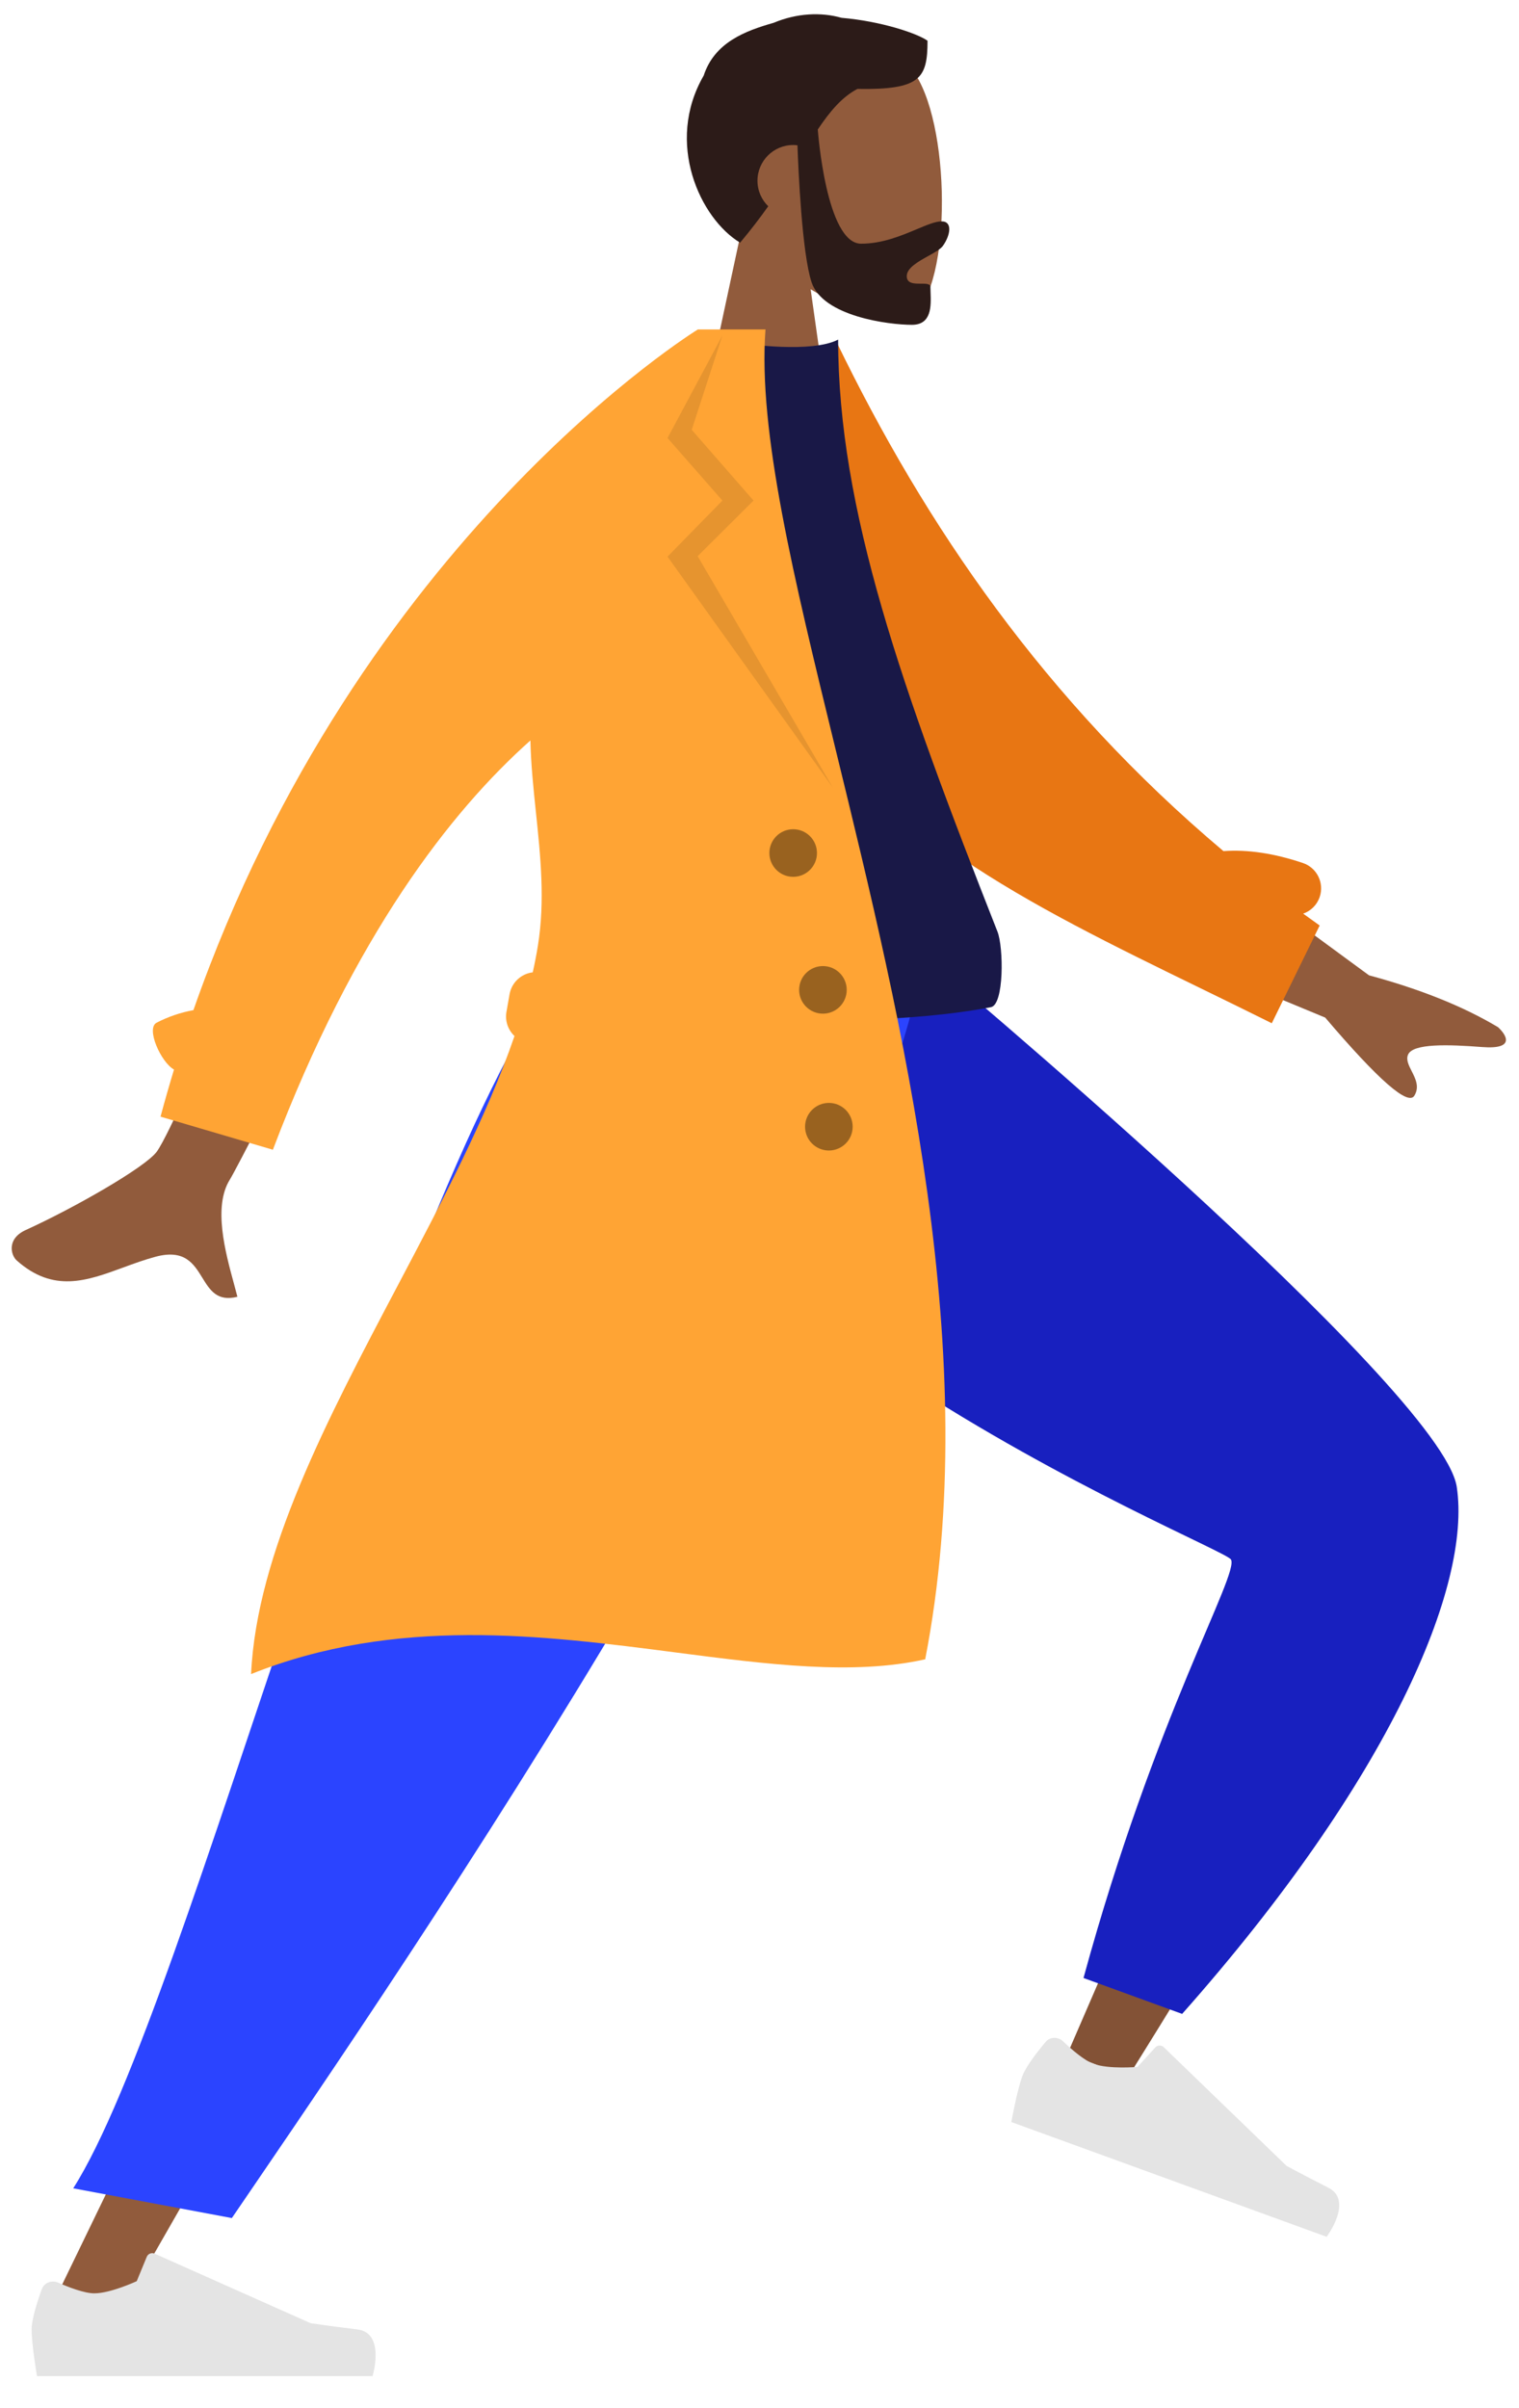 <svg viewBox="19.681 26.625 255.319 404.7" fill="none" xmlns="http://www.w3.org/2000/svg" xmlns:xlink="http://www.w3.org/1999/xlink" overflow="visible" width="255.319px" height="404.7px"><g id="Master/Pose/Standing"><g id="Head/Front" transform="translate(82 0) scale(1 1)"><g id="Head/Front/Short Beard"><g id="Head"><path id="SKIN" fill-rule="evenodd" clip-rule="evenodd" d="M73.935 75.244C80.411 79.147 86.774 81.033 89.76 80.263C97.25 78.333 97.938 50.935 92.143 40.134C86.349 29.333 56.558 24.625 55.057 46.026C54.536 53.453 57.654 60.081 62.262 65.49L54 104H78L73.935 75.244Z" fill="#915b3c"/></g><path id="Hair" fill-rule="evenodd" clip-rule="evenodd" d="M71.72 51.043C71.484 51.014 71.244 51 71 51C67.686 51 65 53.686 65 57C65 58.682 65.692 60.203 66.808 61.292C65.419 63.252 63.863 65.299 62.081 67.411C55.383 63.393 49.412 50.629 55.961 39.328C57.771 33.792 62.868 31.835 67.707 30.462C71.628 28.822 75.697 28.637 79.132 29.62C85.866 30.198 91.879 32.251 93.583 33.471C93.583 39.846 92.348 41.738 81.797 41.571C79.204 42.94 77.211 45.298 75.135 48.389C75.153 48.626 76.55 67.585 82.426 67.585C85.983 67.585 89.215 66.226 91.791 65.144C93.498 64.427 94.916 63.831 95.95 63.831C97.841 63.831 97.419 66.198 96.165 67.952C95.768 68.509 94.779 69.057 93.713 69.649C92.004 70.598 90.094 71.658 90.094 73.04C90.094 74.308 91.364 74.305 92.469 74.303C93.32 74.302 94.073 74.3 94.073 74.879C94.073 75.156 94.085 75.464 94.096 75.791C94.178 78.058 94.292 81.221 90.951 81.221C87.084 81.221 75.995 79.811 74.094 74.071C72.483 69.203 71.869 55.186 71.72 51.043Z" fill="#2c1b18"/></g></g><g id="Lower Body/Standing" transform="translate(0 187) scale(1 1)"><g id="Lower Body/Standing/Sprint"><path id="SKIN" fill-rule="evenodd" clip-rule="evenodd" d="M116.644 9.27652e-05C118.447 24.61 234.607 97.064 235.284 99.097C235.736 100.452 199.128 184.778 199.128 184.778L209.282 188.724C209.282 188.724 265.433 99.416 262.549 89.9C258.419 76.276 172.422 0.262 172.422 0.262L116.644 9.27652e-05Z" fill="#915b3c"/><path id="shadow" fill-rule="evenodd" clip-rule="evenodd" d="M116.644 9.27652e-05C118.447 24.61 234.607 97.064 235.284 99.097C235.736 100.452 199.128 184.778 199.128 184.778L209.282 188.724C209.282 188.724 265.433 99.416 262.549 89.9C258.419 76.276 172.422 0.262 172.422 0.262L116.644 9.27652e-05Z" fill="black" fill-opacity="0.1"/><path id="Pant" fill-rule="evenodd" clip-rule="evenodd" d="M201.8 172.082L218.379 178.117C253.336 138.674 267.038 106.131 264.54 89.549C262.042 72.968 174.724 0.06 174.724 0.06L115.455 0.06C117.477 57.053 225.143 99.314 226.583 101.742C228.023 104.171 213.851 127.957 201.8 172.082Z" fill="#1820bf"/><g id="Right [shoe]"><path id="shoe" fill-rule="evenodd" clip-rule="evenodd" d="M198.379 182.737C197.533 181.927 196.173 181.94 195.421 182.838C194.051 184.476 192.103 186.97 191.522 188.565C190.597 191.107 189.669 196.292 189.669 196.292C192.618 197.365 242.67 215.582 242.67 215.582C242.67 215.582 247.222 209.504 242.969 207.339C238.716 205.175 235.931 203.664 235.931 203.664L215.294 183.716C214.889 183.325 214.241 183.345 213.861 183.761L210.88 187.026C210.88 187.026 206.059 187.449 203.483 186.511C201.915 185.94 199.796 184.094 198.379 182.737Z" fill="#E4E4E4"/></g><path id="SKIN" fill-rule="evenodd" clip-rule="evenodd" d="M130 0L78.254 124.227L27.396 229.25H39.395L170.674 0H130Z" fill="#915b3c"/><g id="Left [shoe]"><path id="shoe_2" fill-rule="evenodd" clip-rule="evenodd" d="M29.45 223.284C28.378 222.813 27.104 223.29 26.705 224.391C25.977 226.398 25 229.409 25 231.106C25 233.811 25.901 239 25.901 239C29.039 239 82.303 239 82.303 239C82.303 239 84.502 231.732 79.765 231.152C75.028 230.573 71.895 230.106 71.895 230.106L45.68 218.419C45.165 218.189 44.563 218.43 44.348 218.951L42.663 223.039C42.663 223.039 38.278 225.085 35.537 225.085C33.868 225.085 31.246 224.074 29.45 223.284Z" fill="#E4E4E4"/></g><path id="Pant" fill-rule="evenodd" clip-rule="evenodd" d="M31.988 207.433L58.651 212.433C79.266 182.125 165.541 57.852 175 0H115.644C84.055 41.821 51.639 176.624 31.988 207.433Z" fill="#2b44ff"/></g></g><g id="Upper Body" transform="translate(22 82) scale(1 1)"><g id="Upper Body/Trench Coat"><path id="SKIN" fill-rule="evenodd" clip-rule="evenodd" d="M24.027 138.201C27.945 132.855 51.539 75.375 51.539 75.375L69.15 78.564C69.15 78.564 38.49 139.405 36.307 142.902C33.471 147.445 35.571 155.142 36.994 160.361C37.214 161.169 37.418 161.917 37.586 162.585C34.183 163.44 32.968 161.467 31.688 159.387C30.242 157.037 28.712 154.551 23.85 155.85C21.971 156.351 20.16 157.017 18.39 157.667C12.277 159.912 6.662 161.974 0.487 156.477C-0.492 155.606 -1.246 152.841 2.014 151.36C10.136 147.669 22.111 140.815 24.027 138.201ZM227.788 108.555L195.89 85.132L188.838 102.563L220.426 115.661C229.359 126.155 234.355 130.53 235.412 128.785C236.304 127.314 235.607 125.937 234.965 124.669C234.465 123.681 233.998 122.758 234.342 121.909C235.126 119.97 241.127 120.174 246.814 120.611C252.5 121.048 250.843 118.518 249.472 117.269C243.667 113.794 236.439 110.89 227.788 108.555Z" fill="#915b3c"/><path id="Back Arm" fill-rule="evenodd" clip-rule="evenodd" d="M138.264 2.042L127.569 6.428C127.681 9.221 127.67 13.195 127.658 17.747C127.618 32.036 127.562 52.027 131.254 59.122C144.043 83.701 170.303 96.505 199.551 110.765C203.471 112.676 207.445 114.614 211.448 116.61L219.495 100.182C218.563 99.521 217.639 98.857 216.723 98.189C217.987 97.746 219.042 96.745 219.503 95.377C220.296 93.022 219.03 90.469 216.675 89.676C211.889 88.063 207.424 87.383 203.32 87.678C173.349 62.423 153.173 32.858 138.264 2.042Z" fill="#e87613"/><path id="Shirt" fill-rule="evenodd" clip-rule="evenodd" d="M90 113.91C90 113.91 137.157 119.09 164.236 113.91C166.473 113.482 166.375 103.84 165.337 101.207C149.185 60.202 138.56 30.184 138.56 1.703C134.115 4.025 123 2.399 123 2.399C103.086 31.75 93.933 65.427 90 113.91Z" fill="#191847"/><path id="Coat Front" fill-rule="evenodd" clip-rule="evenodd" d="M30.192 114.406C57.981 34.98 114.976 0 114.976 0H116.532H120.377H126.348C125.06 17.036 131.113 41.826 138.134 70.584C149.364 116.577 163.071 172.719 153.191 223.518C141.042 226.231 126.766 224.379 111.312 222.374C89.008 219.479 64.249 216.267 39.883 226C40.822 205.65 52.704 183.124 64.531 160.699C72.029 146.484 79.505 132.31 84.159 118.758C83.091 117.753 82.534 116.247 82.808 114.696L83.329 111.741C83.682 109.739 85.308 108.281 87.228 108.053C87.563 106.553 87.853 105.063 88.092 103.583C89.313 96.025 88.533 88.555 87.763 81.169L87.762 81.169C87.339 77.114 86.919 73.084 86.833 69.079C73.44 81.01 57.228 101.813 43.548 137.871L24.661 132.313C25.383 129.63 26.14 126.991 26.929 124.396C24.743 123.191 22.165 117.47 24.007 116.516C25.952 115.508 28.016 114.807 30.192 114.406Z" fill="#ffa434"/><path id="Shade Lapel" fill-rule="evenodd" clip-rule="evenodd" d="M119.106 1L113.947 16.865L124.336 28.759L114.947 38.105L137.662 77L109.884 38.183L119.106 28.759L109.884 18.248L119.106 1Z" fill="black" fill-opacity="0.1"/><path id="Buttons" fill-rule="evenodd" clip-rule="evenodd" d="M135 88C135 90.209 133.209 92 131 92C128.791 92 127 90.209 127 88C127 85.791 128.791 84 131 84C133.209 84 135 85.791 135 88ZM140 111C140 113.209 138.209 115 136 115C133.791 115 132 113.209 132 111C132 108.791 133.791 107 136 107C138.209 107 140 108.791 140 111ZM137 138C139.209 138 141 136.209 141 134C141 131.791 139.209 130 137 130C134.791 130 133 131.791 133 134C133 136.209 134.791 138 137 138Z" fill="black" fill-opacity="0.4"/></g></g></g></svg>